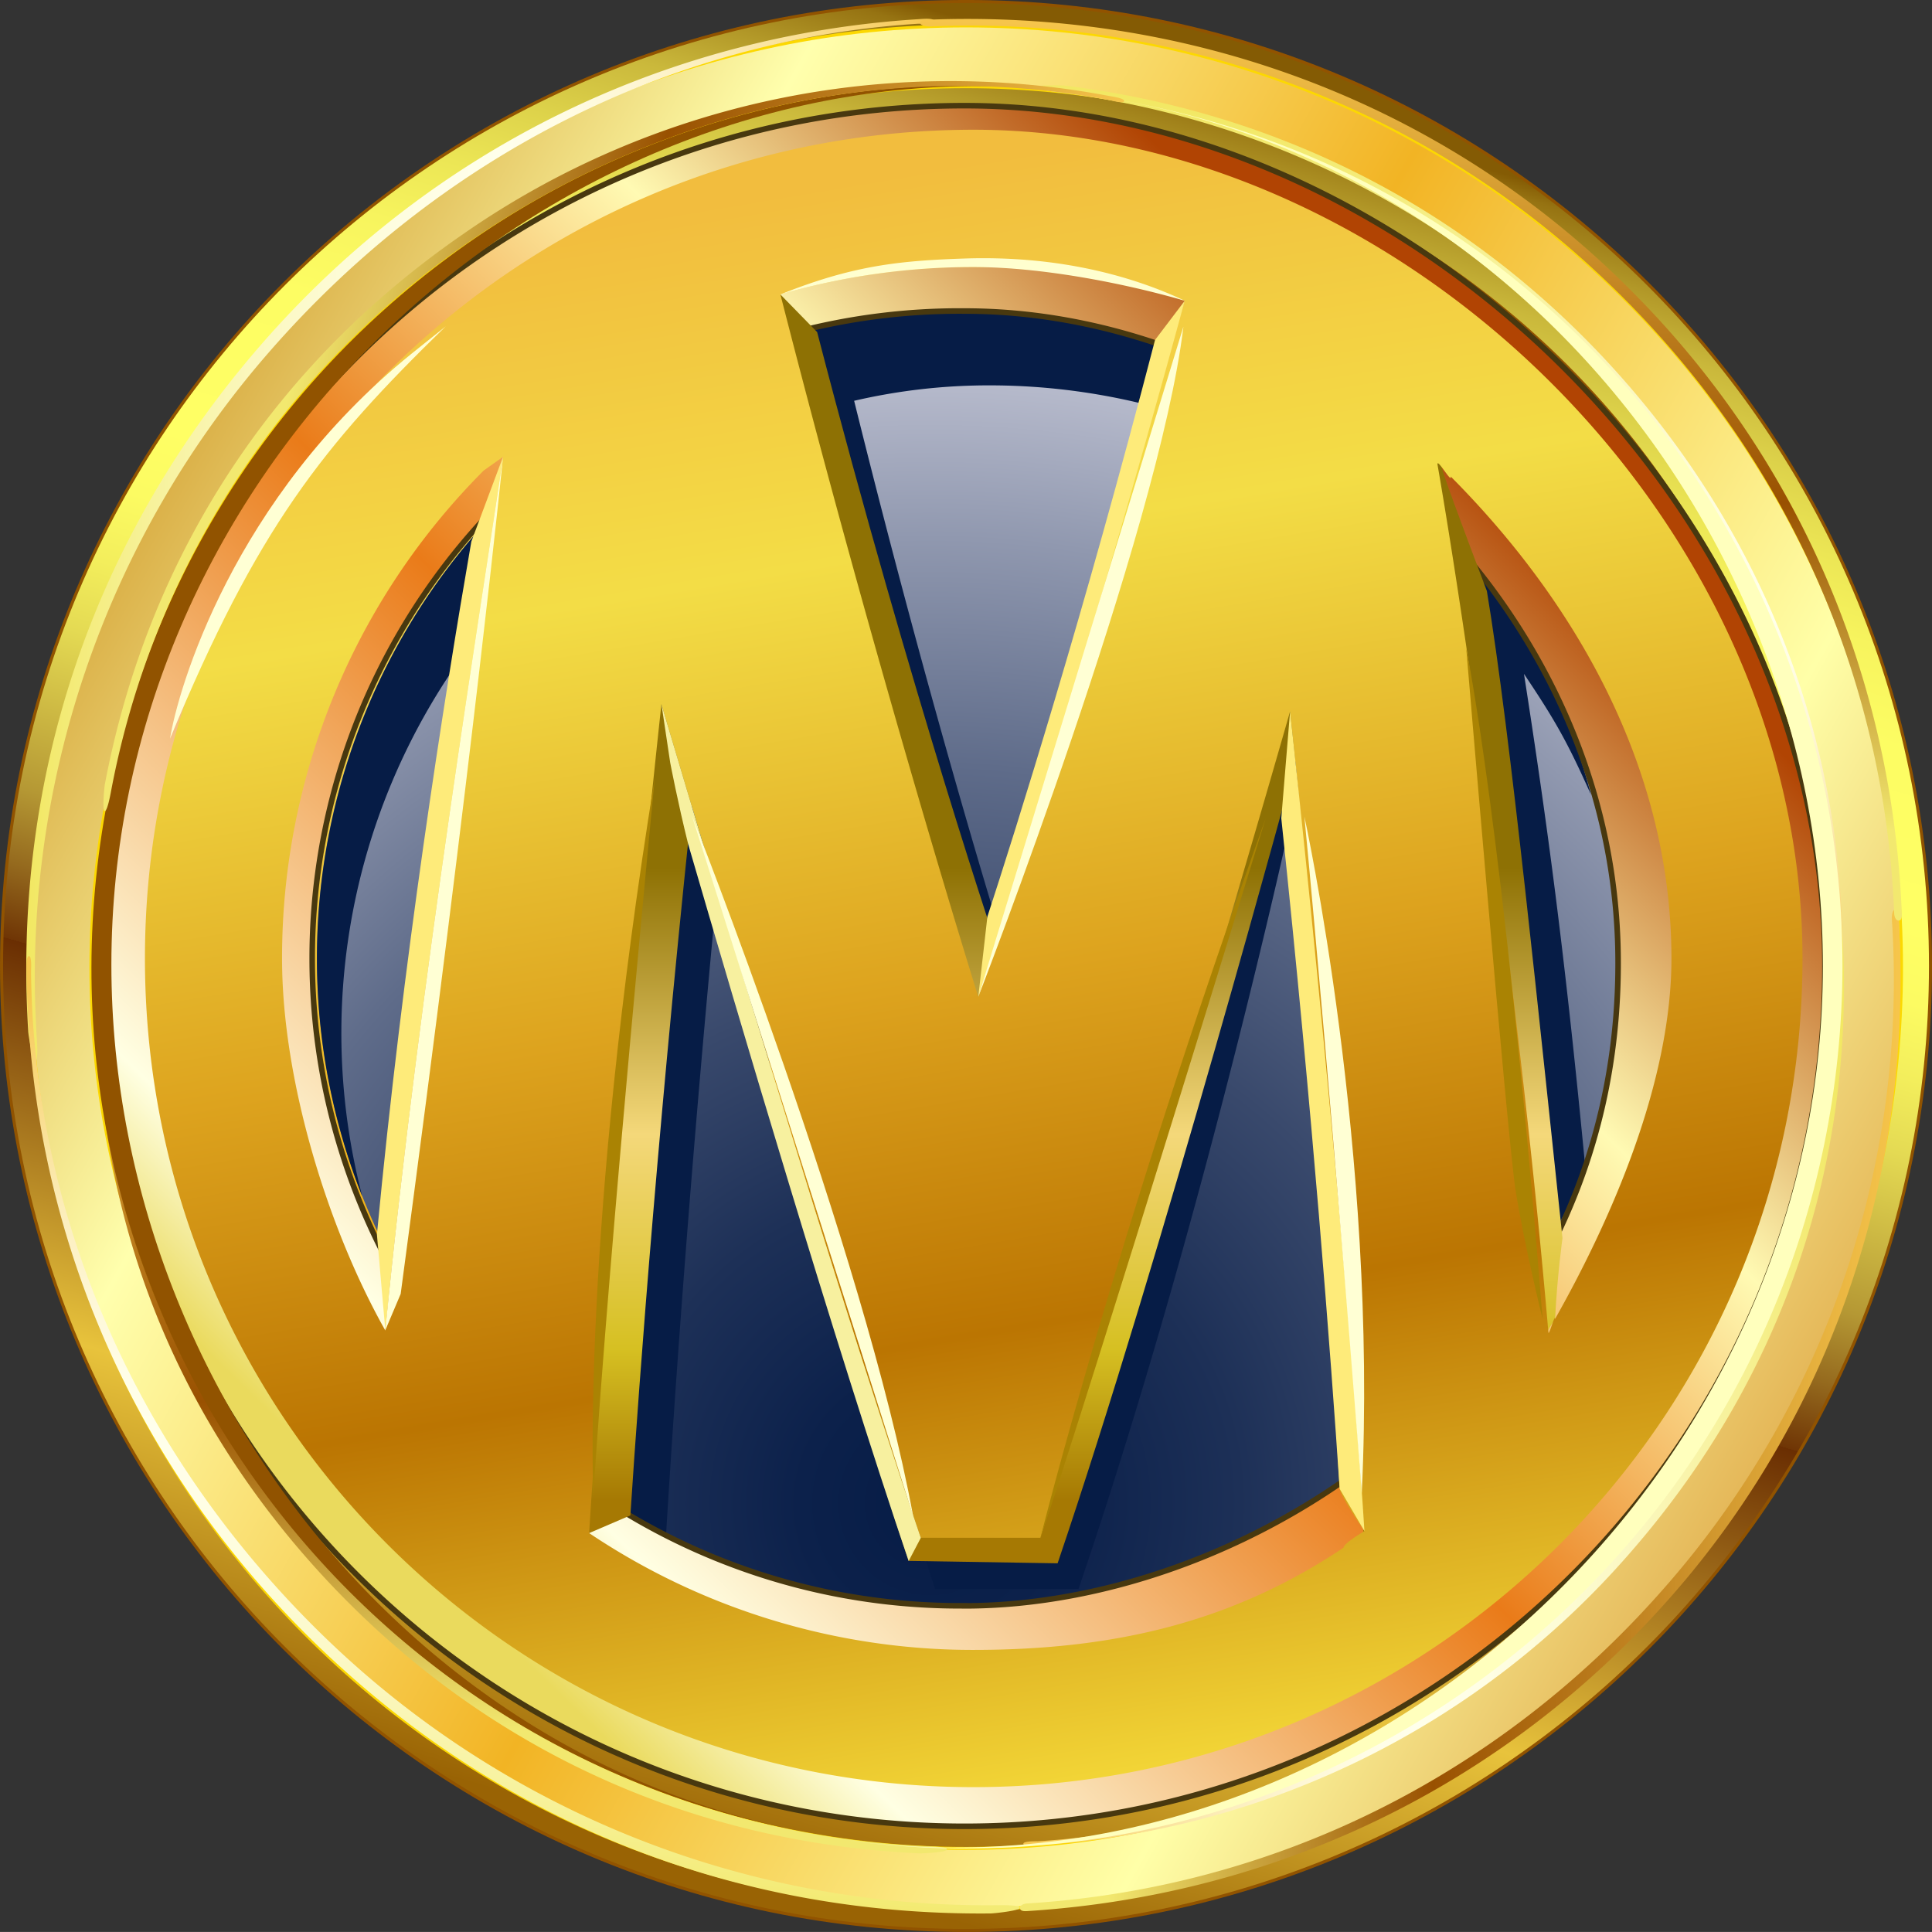 <svg id="Layer_1" data-name="Layer 1" xmlns="http://www.w3.org/2000/svg" xmlns:xlink="http://www.w3.org/1999/xlink" viewBox="0 0 500.79 500.78"><rect x="0" y="0" width="500.79" height="500.78" fill="#333333" stroke="none"/><defs><style>.cls-1{fill:#5b2b03;}.cls-2{fill:#ffffe6;}.cls-3{fill:url(#linear-gradient);}.cls-17,.cls-4{stroke:#fcd801;}.cls-4{stroke-width:0.76px;fill:url(#linear-gradient-2);}.cls-5{stroke:#ededa6;stroke-width:1.22px;}.cls-6{stroke:#915300;stroke-width:0.79px;fill:url(#linear-gradient-3);}.cls-7{fill:#ffffd4;}.cls-8{fill:url(#radial-gradient);}.cls-9{fill:#061c46;}.cls-10{stroke:#48380f;stroke-width:1.44px;fill:url(#linear-gradient-4);}.cls-11{fill:url(#linear-gradient-5);}.cls-12{fill:url(#linear-gradient-6);}.cls-13{fill:#feeb7a;}.cls-14{fill:#f7f09f;}.cls-15{fill:#ffffcf;}.cls-16{fill:#aa8303;}.cls-17{stroke-width:0.76px;fill:url(#linear-gradient-7);}.cls-18{fill:url(#linear-gradient-8);}.cls-19{fill:url(#linear-gradient-9);}.cls-20{fill:url(#linear-gradient-10);}.cls-21{fill:url(#linear-gradient-11);}.cls-22{fill:url(#linear-gradient-12);}.cls-23{fill:url(#linear-gradient-13);}.cls-24{fill:url(#linear-gradient-14);}.cls-25{fill:#915300;}.cls-26{fill:#ffffbd;}.cls-27{fill:url(#linear-gradient-15);}</style><linearGradient id="linear-gradient" x1="326.9" y1="341.95" x2="666.74" y2="652.24" gradientUnits="userSpaceOnUse"><stop offset="0" stop-color="#fff58c"/><stop offset="0.35" stop-color="#efb418"/><stop offset="0.49" stop-color="#f0b716"/><stop offset="0.6" stop-color="#f4c20f"/><stop offset="0.71" stop-color="#fad304"/><stop offset="0.73" stop-color="#fcd801"/><stop offset="1" stop-color="#873d01"/></linearGradient><linearGradient id="linear-gradient-2" x1="343.1" y1="262.91" x2="693.34" y2="792.14" gradientUnits="userSpaceOnUse"><stop offset="0" stop-color="#c98a13"/><stop offset="0.1" stop-color="#f2e86f"/><stop offset="0.47" stop-color="#f0a403"/><stop offset="0.74" stop-color="#f6c54b"/><stop offset="1" stop-color="#ce7911"/></linearGradient><linearGradient id="linear-gradient-3" x1="566.27" y1="268.71" x2="434.16" y2="729.75" gradientUnits="userSpaceOnUse"><stop offset="0.01" stop-color="#845b04"/><stop offset="0.02" stop-color="#967312"/><stop offset="0.05" stop-color="#b29828"/><stop offset="0.08" stop-color="#cab83b"/><stop offset="0.12" stop-color="#ddd24a"/><stop offset="0.16" stop-color="#ece655"/><stop offset="0.2" stop-color="#f7f45e"/><stop offset="0.25" stop-color="#fdfd63"/><stop offset="0.34" stop-color="#ffff64"/><stop offset="0.38" stop-color="#fcfb62"/><stop offset="0.42" stop-color="#f3ee5c"/><stop offset="0.46" stop-color="#e4da53"/><stop offset="0.5" stop-color="#d0bd45"/><stop offset="0.55" stop-color="#b59834"/><stop offset="0.59" stop-color="#956a1e"/><stop offset="0.63" stop-color="#6f3505"/><stop offset="0.63" stop-color="#6a2e02"/><stop offset="0.83" stop-color="#e8c33c"/><stop offset="1" stop-color="#996304"/></linearGradient><radialGradient id="radial-gradient" cx="-2389.25" cy="-2490.37" r="63.55" gradientTransform="translate(12102.49 12742.52) scale(4.86)" gradientUnits="userSpaceOnUse"><stop offset="0" stop-color="#061c46"/><stop offset="0.11" stop-color="#0c214b"/><stop offset="0.26" stop-color="#1d3057"/><stop offset="0.43" stop-color="#39496c"/><stop offset="0.62" stop-color="#5f6c8a"/><stop offset="0.81" stop-color="#9098af"/><stop offset="1" stop-color="#c7c9d8"/></radialGradient><linearGradient id="linear-gradient-4" x1="354.15" y1="649.59" x2="630.23" y2="365.7" gradientUnits="userSpaceOnUse"><stop offset="0" stop-color="#eada5d"/><stop offset="0.1" stop-color="#ffffe3"/><stop offset="0.47" stop-color="#ea7b19"/><stop offset="0.74" stop-color="#fffab3"/><stop offset="1" stop-color="#b14403"/></linearGradient><linearGradient id="linear-gradient-5" x1="502.44" y1="638.52" x2="502.44" y2="474.71" gradientUnits="userSpaceOnUse"><stop offset="0" stop-color="#a67903"/><stop offset="0.24" stop-color="#d6c022"/><stop offset="0.58" stop-color="#f4d87a"/><stop offset="1" stop-color="#8e7104"/></linearGradient><linearGradient id="linear-gradient-6" x1="462.87" y1="266.73" x2="547.37" y2="768.93" gradientUnits="userSpaceOnUse"><stop offset="0.06" stop-color="#f2bd3e"/><stop offset="0.25" stop-color="#f3dd46"/><stop offset="0.47" stop-color="#dda31e"/><stop offset="0.65" stop-color="#bb7502"/><stop offset="0.89" stop-color="#f4d838"/><stop offset="1" stop-color="#c06b13"/></linearGradient><linearGradient id="linear-gradient-7" x1="261.73" y1="365.92" x2="763.79" y2="649.31" gradientUnits="userSpaceOnUse"><stop offset="0" stop-color="#ce9525"/><stop offset="0.21" stop-color="#ffffad"/><stop offset="0.47" stop-color="#f2b424"/><stop offset="0.74" stop-color="#ffffa8"/><stop offset="1" stop-color="#d38723"/></linearGradient><linearGradient id="linear-gradient-8" x1="256.91" y1="389.46" x2="491.68" y2="389.46" gradientUnits="userSpaceOnUse"><stop offset="0" stop-color="#f2e863"/><stop offset="0.03" stop-color="#f3ea71"/><stop offset="0.14" stop-color="#f7f29c"/><stop offset="0.25" stop-color="#fbf7be"/><stop offset="0.35" stop-color="#fdfcd7"/><stop offset="0.45" stop-color="#fffee6"/><stop offset="0.52" stop-color="#ffffeb"/><stop offset="0.58" stop-color="#fffde6"/><stop offset="0.66" stop-color="#fef7d6"/><stop offset="0.75" stop-color="#fceebc"/><stop offset="0.84" stop-color="#fae198"/><stop offset="0.94" stop-color="#f8d16b"/><stop offset="1" stop-color="#f6c54b"/></linearGradient><linearGradient id="linear-gradient-9" x1="-7757.09" y1="-7598.92" x2="-7544.82" y2="-7598.92" gradientTransform="translate(-7030.01 -6992.93) rotate(180)" xlink:href="#linear-gradient-8"/><linearGradient id="linear-gradient-10" x1="513.99" y1="615.15" x2="741.73" y2="615.15" gradientUnits="userSpaceOnUse"><stop offset="0.1" stop-color="#f2e86f"/><stop offset="0.47" stop-color="#995101"/><stop offset="1" stop-color="#f6c54b"/></linearGradient><linearGradient id="linear-gradient-11" x1="-7282.12" y1="576.23" x2="-7047.3" y2="576.23" gradientTransform="matrix(0.05, -1, 1, 0.05, 183.82, -6563.01)" xlink:href="#linear-gradient-8"/><linearGradient id="linear-gradient-12" x1="-783.4" y1="-8243.9" x2="-588.89" y2="-8243.9" gradientTransform="translate(-7608.81 -432.08) rotate(100.45)" xlink:href="#linear-gradient-8"/><linearGradient id="linear-gradient-13" x1="-7323.56" y1="571.33" x2="-7117.3" y2="571.33" gradientTransform="translate(578.58 -6624.92) rotate(-83.94)" xlink:href="#linear-gradient-10"/><linearGradient id="linear-gradient-14" x1="-7135.65" y1="707.71" x2="-6907.92" y2="707.71" gradientTransform="matrix(0.02, -1, 1, 0.02, 67.95, -6664.35)" xlink:href="#linear-gradient-10"/><linearGradient id="linear-gradient-15" x1="821.05" y1="-932.75" x2="1033.35" y2="-932.75" gradientTransform="translate(-720.66 1042.33) rotate(14.29)" xlink:href="#linear-gradient-10"/></defs><path class="cls-1" d="M266.2,502.59c0,130.09,105.46,235.53,235.53,235.53S737.27,632.68,737.27,502.59,631.81,267.05,501.73,267.05,266.2,372.52,266.2,502.59Z" transform="translate(-249.6 -249.61)"/><path class="cls-2" d="M261,497.37C261,627.44,366.41,732.9,496.51,732.9S732.05,627.44,732.05,497.37,626.58,261.85,496.51,261.85,261,367.29,261,497.37Z" transform="translate(-249.6 -249.61)"/><path class="cls-3" d="M264.46,500c0,130.12,105.45,235.54,235.54,235.54S735.52,630.1,735.52,500,630.1,264.47,500,264.47,264.46,369.92,264.46,500Z" transform="translate(-249.6 -249.61)"/><path class="cls-4" d="M275.05,500c0,124.25,100.71,224.93,225,224.93S724.94,624.23,724.94,500,624.24,275.06,500,275.06,275.05,375.77,275.05,500Z" transform="translate(-249.6 -249.61)"/><path class="cls-5" d="M499.73,296.18c-112.58,0-203.86,91.26-203.86,203.8s91.28,203.89,203.86,203.89S703.55,612.59,703.55,500,612.27,296.18,499.73,296.18Zm0,384.79a181,181,0,0,1-181-181c0-99.89,81.05-180.9,181-180.9,92.67,0,180.95,84.66,180.95,180.9C680.68,600,599.65,681,499.73,681Z" transform="translate(-249.6 -249.61)"/><path class="cls-6" d="M500,250c-138.09,0-250,111.92-250,250S361.91,750,500,750,750,638.06,750,500,638.06,250,500,250Zm0,470c-121.49,0-220-98.49-220-220s98.48-220,220-220,220,98.51,220,220S621.48,720,500,720Z" transform="translate(-249.6 -249.61)"/><path class="cls-7" d="M629.92,374.25c32.29,32.38,57.17,75.51,57.17,124.9,0,32-19.7,66.29-34.4,92.33h0c14.7-26,30.16-61.42,30.16-93.43,0-49.38-24.92-92.45-57.21-124.88Z" transform="translate(-249.6 -249.61)"/><path class="cls-7" d="M603.26,646.48s-5.48,3.25-5.4,4.3c-28.53,19.12-59,26.51-95.92,26.51h0c49.16,4.49,82.56-13,91.09-19.4S603.26,646.48,603.26,646.48Z" transform="translate(-249.6 -249.61)"/><path class="cls-8" d="M499.63,665.86A167.83,167.83,0,0,1,331.78,498.05c0-92.67,75.16-167.8,167.85-167.8,84,0,169.39,79.47,169.39,167.8C669,605.14,573.45,665.86,499.63,665.86Z" transform="translate(-249.6 -249.61)"/><path class="cls-9" d="M662,455.62A167.85,167.85,0,1,0,343.51,559.76a168,168,0,0,1,45-162.35c-7.39,45.83-18.44,122.68-24.28,199.84a168.7,168.7,0,0,0,58,49.78v.66c2.1-34.55,7-107.23,16.42-199.56,0,0,26.2,128.92,53.32,213.37h37.19c34.68-102,57.61-211.18,57.61-211.18,8.08,79.15,9.73,145.16,12.23,183.82,22.74-17.77,50.39-54.48,61.56-81.51-5.43-56.88-10-90.14-15.93-128.34C652.66,436.26,655.84,441.83,662,455.62ZM512.44,503.16S492.83,441.67,471,353.5a154.11,154.11,0,0,1,35-4,167.57,167.57,0,0,1,45.82,6.36C530.1,442.73,512.44,503.16,512.44,503.16Z" transform="translate(-249.6 -249.61)"/><path class="cls-10" d="M499.63,277c-123.17,0-223,99.84-223,223s99.87,223,223,223,223-99.84,223-223C722.63,381.23,614,277,499.63,277Zm0,388.84a167.81,167.81,0,1,1,0-335.61c84.23,0,168.76,73.84,169.39,167.8C669.82,605.41,573.71,665.86,499.63,665.86Z" transform="translate(-249.6 -249.61)"/><path class="cls-11" d="M523.74,654.83c26.69-78.59,61.67-208,61.67-208,14.16,130.45,18.89,221.64,18.89,221.64l48.39-77c.56-11.23,1.92-20.92,1.92-20.92-5.77-53.86-13.5-131.27-19.6-167.74,0,0-8.79-23.12-11.15-30.21-4.42-13.51,3-20.68,3-20.68l-65.91-37.8C534.23,421,509,498.09,509,498.09s-22.94-67.47-47.59-162.4l-9.53-9.76-67.05,24.34s-25.18,125.79-34.57,251.52L402.31,647,413,642.41c2.3-35.28,7.6-107,17.44-197.79,0,0,28,131,54.7,209.59Z" transform="translate(-249.6 -249.61)"/><path class="cls-12" d="M501.94,283.24c-118.63,0-214.77,96.16-214.77,214.81s96.14,214.8,214.77,214.8,214.88-96.14,214.88-214.8C716.82,383.8,611.91,283.24,501.94,283.24ZM682.85,498.05c0,32-15.46,67.39-30.16,93.43-.13-1.26-1.62,4.7-1.74,3.44-7.07-82.88-21.45-183-28.72-224.79-.36-2.26,3.77,5.05,3.41,3C657.93,405.6,682.85,448.67,682.85,498.05ZM552,325.93l4.68,1.64C527.47,423,503.18,508,503.18,508s-25.73-82.08-51.3-182.09a180.13,180.13,0,0,1,100.15,0ZM375,371.56l5-3.54c-7.21,42.64-23.4,142-30.53,226.45-14.66-26-26.76-64.41-26.76-96.42A178.68,178.68,0,0,1,375,371.56ZM402.31,647c1.95-31.65,8.12-116.88,18.74-214.9,0,0,40.5,137.52,67.23,216.11h31C553.42,541.34,584,434,584,434c9.82,90.26,10.55,166.07,12.85,201.53.11,1.79,6.42,10.94,6.42,10.94s-5.48,3.25-5.4,4.3c-28.53,19.12-59,26.51-95.92,26.51A178.45,178.45,0,0,1,402.31,647Z" transform="translate(-249.6 -249.61)"/><path class="cls-13" d="M349.48,594.47C358.49,502.76,375,402.56,380,368l-8.23,22C364.6,431.31,354,498.81,347.3,569.6Z" transform="translate(-249.6 -249.61)"/><path class="cls-14" d="M421.05,432.13s40.5,137.52,67.23,216.11l-3.15,6C465.86,597.47,440.59,511.75,428,468.49c-2.72-10.89-4.67-21.15-4.67-21.15Z" transform="translate(-249.6 -249.61)"/><path class="cls-13" d="M503.18,508s26.74-82.13,53.53-180.45L549,337.72c-18.56,71.41-36.13,127-43.46,149.49Z" transform="translate(-249.6 -249.61)"/><path class="cls-13" d="M584,434c10.65,98,17.3,180.84,19.27,212.47l-6.42-10.94c-2.33-34.92-7-96.71-15.13-173.83Z" transform="translate(-249.6 -249.61)"/><path class="cls-15" d="M556.71,327.57c-11.68-5.52-30.87-11.82-57.08-10.95-17.4.56-29.34,1.95-47.75,9.31h0a179,179,0,0,1,50.06-7.1c17.44,0,38.86,4.12,54.77,8.74Z" transform="translate(-249.6 -249.61)"/><path class="cls-7" d="M353.46,585l-4,9.45C358.49,502.76,375,402.56,380,368,380,368,372.53,442.66,353.46,585Z" transform="translate(-249.6 -249.61)"/><path class="cls-7" d="M428.89,460.86,486.3,642.62C473.56,573.54,428.89,460.86,428.89,460.86Z" transform="translate(-249.6 -249.61)"/><path class="cls-7" d="M587.71,461.28c7,73.2,14.87,175.36,14.87,175.36C606.84,548.41,587.71,461.28,587.71,461.28Z" transform="translate(-249.6 -249.61)"/><path class="cls-7" d="M293.67,441.09h0c22.63-54.65,39.54-75.85,71.46-106.89l-8.87,7.1c-46.32,37.45-60.59,87.12-62.59,99.79Z" transform="translate(-249.6 -249.61)"/><path class="cls-7" d="M556.35,334.28C550,387.42,503.18,508,503.18,508Z" transform="translate(-249.6 -249.61)"/><path class="cls-16" d="M403.4,637.12c4.26-65.89,15.94-186,15.94-186C400.23,569.1,403.4,637.12,403.4,637.12Z" transform="translate(-249.6 -249.61)"/><path class="cls-16" d="M649.45,591.48c-10.23-128.09-19.79-173.79-19.79-173.79S640.28,544.17,642.43,558,649.45,591.48,649.45,591.48Z" transform="translate(-249.6 -249.61)"/><path class="cls-16" d="M519.3,648.24c13.75-40.84,58.36-186.48,58.36-186.48C538.38,571.23,519.3,648.24,519.3,648.24Z" transform="translate(-249.6 -249.61)"/><path class="cls-17" d="M500,256.33c-133.93,0-242.49,109.3-242.49,244.09S366.09,744.52,500,744.52s242.49-109.29,242.49-244.1S634,256.33,500,256.33Zm0,472.4c-125.28,0-226.84-102.2-226.84-228.31S374.74,272.09,500,272.09,726.84,374.31,726.84,500.42,625.3,728.73,500,728.73Z" transform="translate(-249.6 -249.61)"/><path class="cls-18" d="M487.57,254.59c-65.87,4.15-126.21,33.93-169.87,83.87s-64.9,111.93-60.79,178.42c0,.75,1.09,7.58,1.87,7.54s.42-4.8.36-5.58a246.41,246.41,0,0,1,60.67-178.49C363,291,422.46,259.86,487.6,255.76c.77,0,4.12.05,4.08-.76S488.35,254.55,487.57,254.59Z" transform="translate(-249.6 -249.61)"/><path class="cls-19" d="M518.55,727.93a221.36,221.36,0,0,0,153.58-75.81c39.47-45.19,58.68-101.2,55-161.32,0-.72-1-6.88-1.69-6.84s-.39,4.35-.32,5.06a222.69,222.69,0,0,1-54.86,161.37c-39,44.64-92.81,72.77-151.69,76.5-.7,0-3.77-.07-3.71.65S517.82,728,518.55,727.93Z" transform="translate(-249.6 -249.61)"/><path class="cls-20" d="M740.84,485.34c-.79.05-.9,2-.84,2.76a238.54,238.54,0,0,1-59.63,173.83C637.94,710,579.92,739,515.89,743c-.77,0-1.94.43-1.9,1.2s1,.83,1.71.79c64.77-4.05,123.82-32.55,166.75-81.19s63.31-111.7,59.29-176.43C741.67,486.53,741.61,485.26,740.84,485.34Z" transform="translate(-249.6 -249.61)"/><path class="cls-21" d="M256.49,501.59c.68,66,27.29,127.81,74.87,174s108.4,70.66,175,70c.78,0,7.65-.7,7.63-1.47s-4.79-.67-5.56-.67a246.51,246.51,0,0,1-175.09-69.89c-47-45.72-75-106.73-75.69-171.94,0-.82.24-4.18-.55-4.18S256.46,500.82,256.49,501.59Z" transform="translate(-249.6 -249.61)"/><path class="cls-22" d="M727.14,500.42c1-52-16.33-102.46-49.74-144.09-38.14-47.49-90.83-77-151.74-84.52-.71-.07-7.06-.29-7.14.39s4.31,1.2,5,1.29A229.89,229.89,0,0,1,675.35,357.9c33.47,41.67,51.76,92.42,50.61,144.52C725.82,509,727,507.73,727.14,500.42Z" transform="translate(-249.6 -249.61)"/><path class="cls-23" d="M275.05,500c-2.53,59.63,17.73,114.34,58.47,158.36s94.44,69,154.6,71.66c.72,0,6.93-.27,6.95-1s-4.26-.83-5-.84a222.88,222.88,0,0,1-154.66-71.57C295.14,613.1,272.53,558.94,275.05,500Z" transform="translate(-249.6 -249.61)"/><path class="cls-24" d="M488.14,255.59c0,.75,2,.89,2.73.88A238.47,238.47,0,0,1,663.31,320C710.4,363.56,738,422.21,740.58,486.31c0,.77.39,1.95,1.16,1.92s.86-.93.83-1.71C740,421.71,712.85,362,665.2,318S555,252.16,490.13,254.72C489.37,254.74,488.09,254.81,488.14,255.59Z" transform="translate(-249.6 -249.61)"/><path class="cls-25" d="M465.45,725.67C345.38,707.2,262.58,586,281.05,465.87s133.76-210,253.84-191.56C411.07,255.25,295.14,340.87,276,465.5S341.62,706.61,465.45,725.67Z" transform="translate(-249.6 -249.61)"/><path class="cls-26" d="M724.48,534.91C743.64,410.3,658.82,293.8,535,274.76c120.1,18.47,203,138.9,184.53,259S585.65,744.62,465.55,726.11C589.38,745.16,705.31,659.58,724.48,534.91Z" transform="translate(-249.6 -249.61)"/><path class="cls-27" d="M537.43,274.55a221.12,221.12,0,0,0-167.55,35.57c-49.42,34-81.85,83.57-93.09,142.73-.14.67-.74,6.9-.06,7s1.46-4.13,1.59-4.8a222.71,222.71,0,0,1,93-142.83c48.85-33.64,107.91-47.6,165.88-36.66.7.14,3.64,1,3.78.27S538.12,274.67,537.43,274.55Z" transform="translate(-249.6 -249.61)"/></svg>
